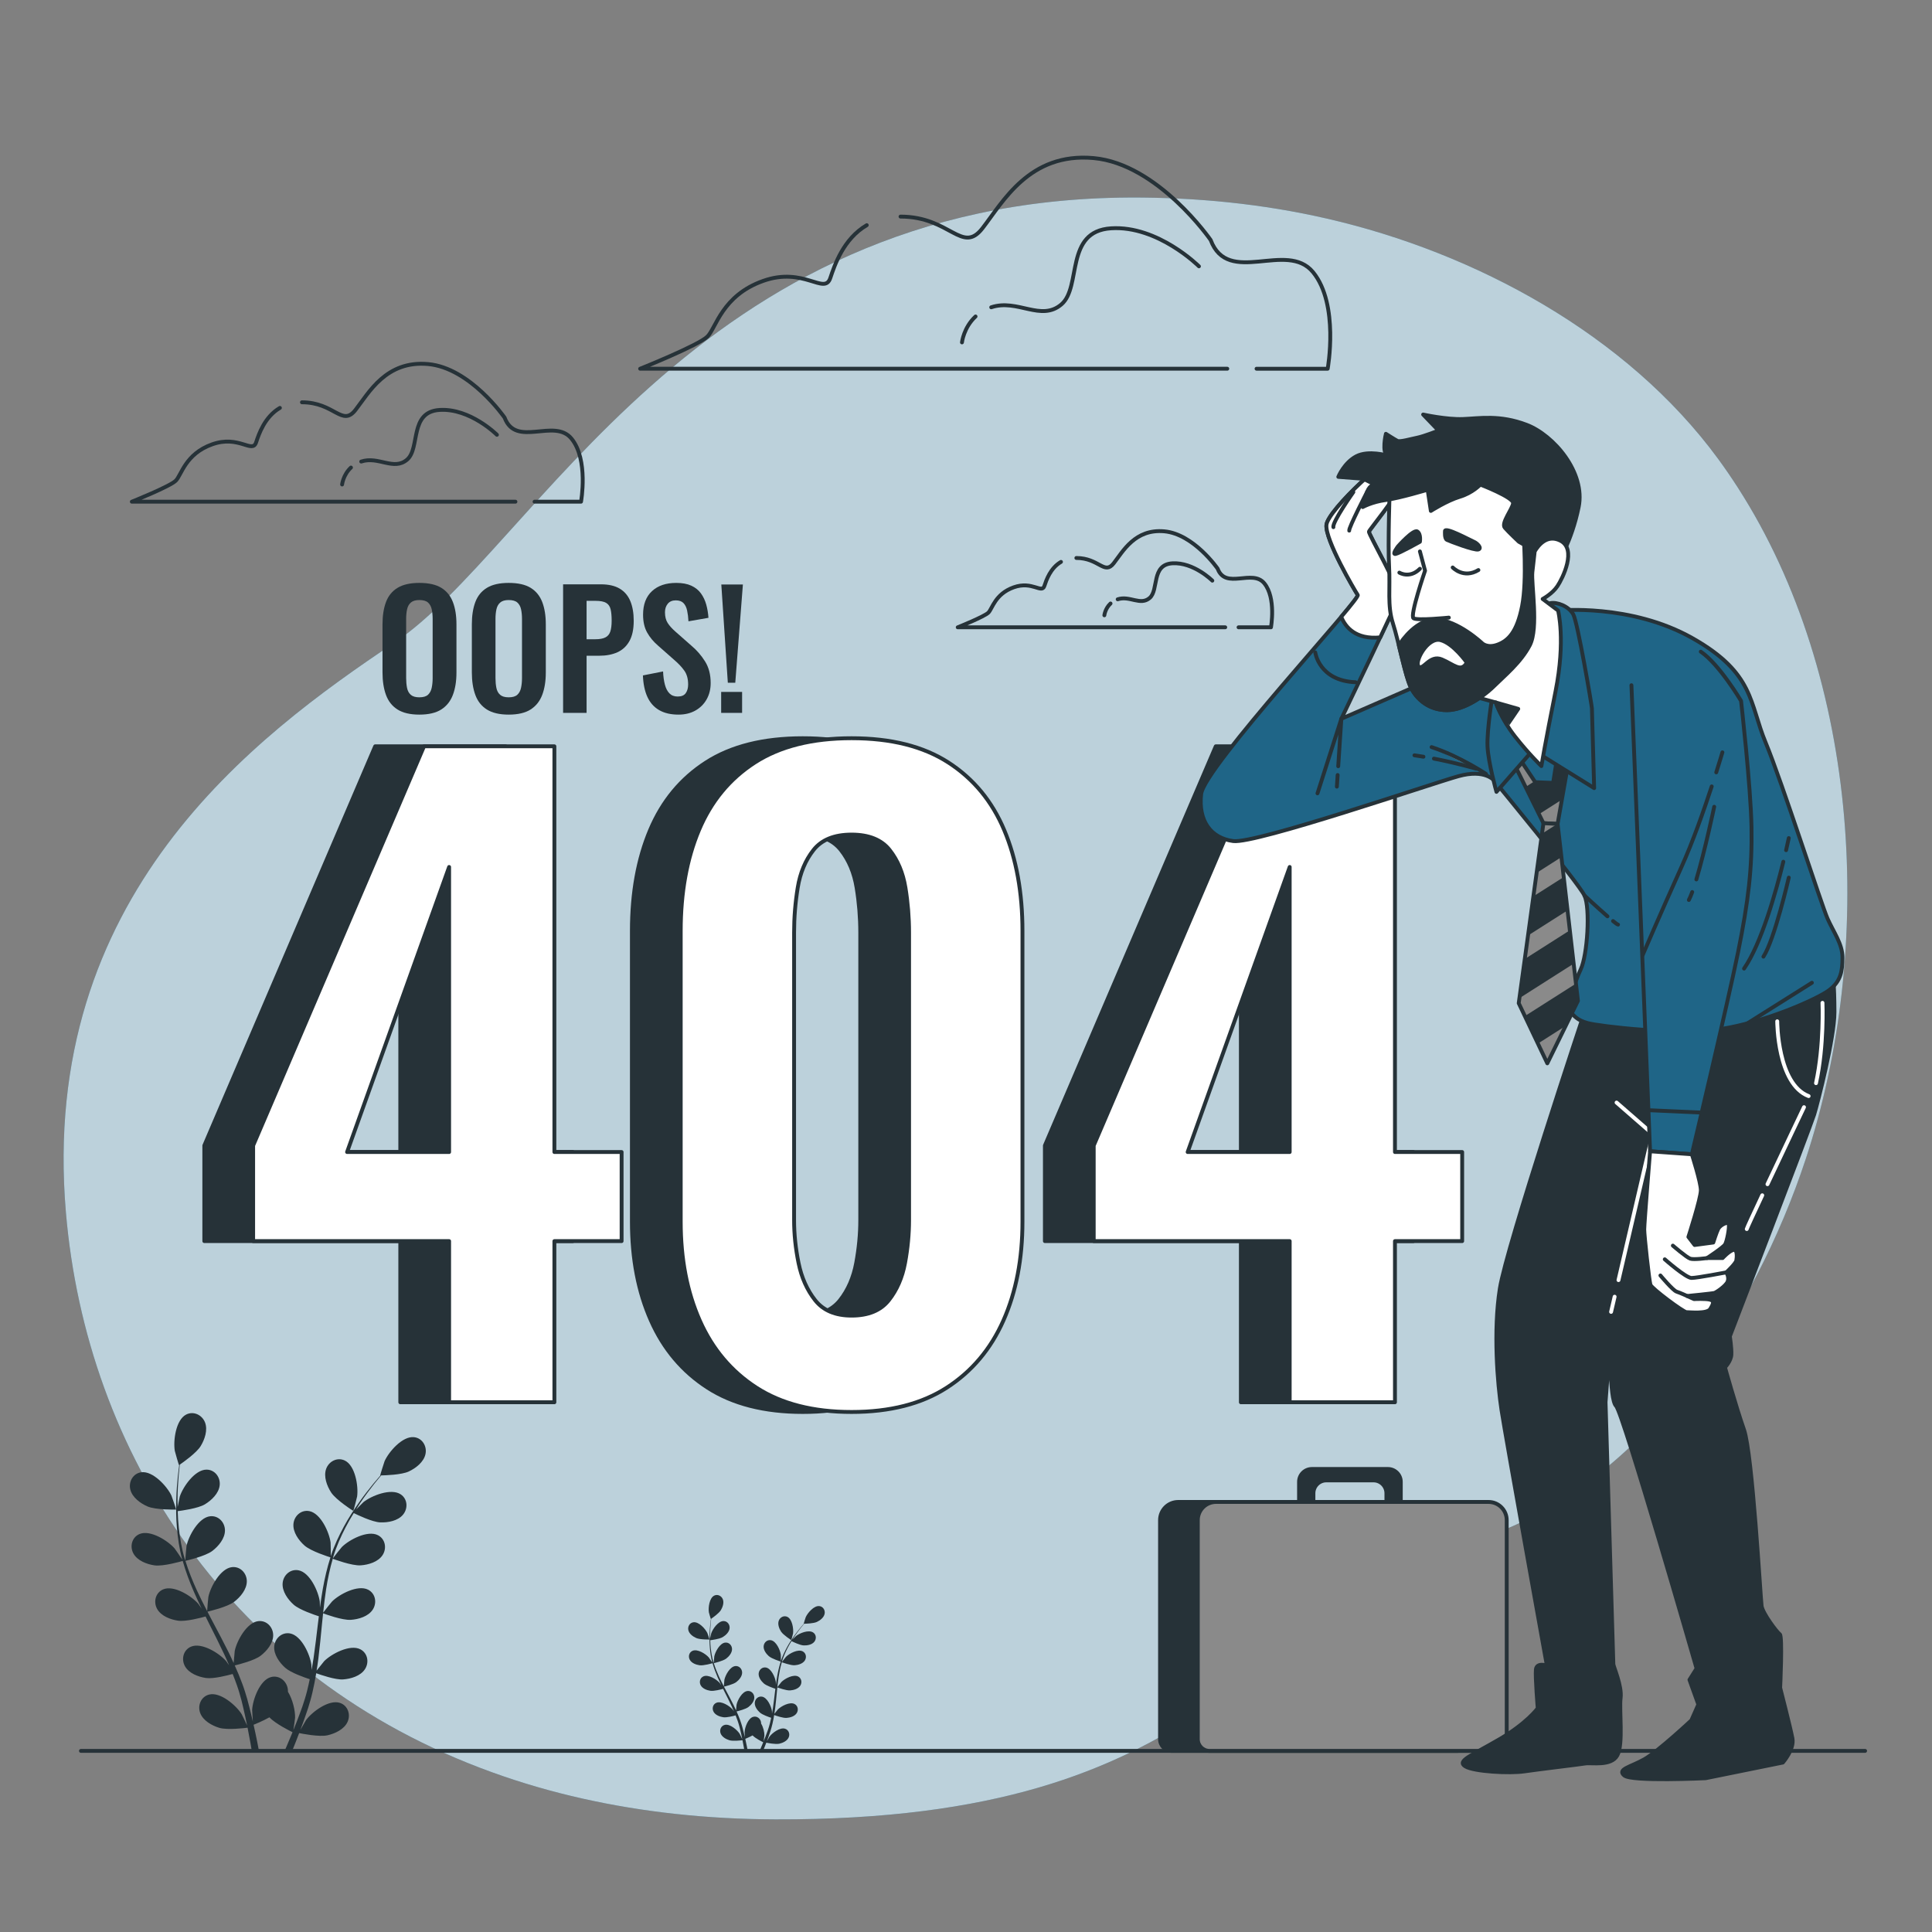 <?xml version="1.0" encoding="utf-8"?>
<!-- Generator: Adobe Illustrator 27.5.0, SVG Export Plug-In . SVG Version: 6.00 Build 0)  -->
<svg version="1.1" xmlns="http://www.w3.org/2000/svg" xmlns:xlink="http://www.w3.org/1999/xlink" x="0px" y="0px"
	 viewBox="0 0 500 500" style="enable-background:new 0 0 500 500;" xml:space="preserve">
<rect x="0" y="0" width="500" height="500" fill="#808080" stroke="none"/>
<g id="Background_Simple">
	<g>
		<path style="fill:#1f6587;" d="M467.327,299.943c-13.177,39.938-41.563,83.708-83.338,97.957
			c-63.12,21.535-68.759,73.303-183.319,72.95c-17.861-0.053-34.441-1.924-49.738-5.341c-8.223-1.836-16.078-4.131-23.552-6.836
			c-67.864-24.48-105.021-82.698-110.323-144.91c-6.987-81.822,48.695-123.102,84.981-147.416
			c36.286-24.313,77.66-114.688,190.282-115.226c17.171-0.075,34.371,1.608,51.124,5.462c38.241,8.78,77.589,29.948,101.225,62.204
			c1.775,2.423,3.474,4.908,5.107,7.443C481.656,175.831,485.295,245.496,467.327,299.943z"/>
		<path style="opacity:0.7;fill:#FFFFFF;" d="M467.327,299.943c-13.177,39.938-41.563,83.708-83.338,97.957
			c-63.12,21.535-68.759,73.303-183.319,72.95c-17.861-0.053-34.441-1.924-49.738-5.341c-8.223-1.836-16.078-4.131-23.552-6.836
			c-67.864-24.48-105.021-82.698-110.323-144.91c-6.987-81.822,48.695-123.102,84.981-147.416
			c36.286-24.313,77.66-114.688,190.282-115.226c17.171-0.075,34.371,1.608,51.124,5.462c38.241,8.78,77.589,29.948,101.225,62.204
			c1.775,2.423,3.474,4.908,5.107,7.443C481.656,175.831,485.295,245.496,467.327,299.943z"/>
	</g>
</g>
<g id="Floor">

		<line style="fill:none;stroke:#263238;stroke-linecap:round;stroke-linejoin:round;stroke-miterlimit:10;" x1="482.688" y1="453.128" x2="20.945" y2="453.128"/>
</g>
<g id="Plants">
	<g>
		<g>
			<path style="fill:#263238;" d="M38.162,389.862c2.154,0.94,7.42,0.822,7.424,0.822c0.055-0.001-1.132-3.448-1.232-3.656
				c-1.155-2.417-4.81-6.409-7.783-6.007c-2.142,0.29-3.333,2.433-2.85,4.45C34.216,387.53,36.329,389.06,38.162,389.862z"/>
			<path style="fill:#263238;" d="M39.98,405.116c2.234,0.326,6.934-1.037,7.307-1.147c0.742,2.631,1.717,5.271,2.851,7.888
				c0.646,1.497,1.344,2.984,2.063,4.467c-0.429-0.628-0.817-1.186-0.879-1.259c-1.754-2.027-6.332-4.911-9.093-3.738
				c-1.99,0.845-2.572,3.227-1.574,5.044c1.02,1.856,3.463,2.774,5.443,3.062c2.01,0.293,6.04-0.789,7.103-1.089
				c0.281,0.566,0.556,1.134,0.84,1.699c1.361,2.71,2.731,5.408,3.993,8.096c0.445,0.947,0.849,1.896,1.257,2.844
				c-0.381-0.558-0.707-1.024-0.764-1.09c-1.753-2.026-6.331-4.911-9.093-3.737c-1.99,0.845-2.573,3.227-1.574,5.044
				c1.021,1.856,3.463,2.774,5.443,3.063c1.918,0.28,5.647-0.685,6.911-1.036c0.388,0.984,0.779,1.968,1.11,2.938
				c0.212,0.668,0.462,1.296,0.636,1.978c0.188,0.672,0.373,1.337,0.557,1.997c0.308,1.282,0.633,2.603,0.901,3.861
				c0.194,0.874,0.362,1.71,0.534,2.552c-0.432-0.948-1.318-2.786-1.41-2.931c-1.425-2.268-5.514-5.813-8.422-5.072
				c-2.095,0.534-3.031,2.8-2.319,4.748c0.727,1.989,3.002,3.267,4.916,3.852c2.107,0.644,6.772,0.056,7.354-0.022
				c0.28,1.394,0.538,2.752,0.762,4.038c0.12,0.68,0.224,1.32,0.33,1.962h1.855c-0.137-0.741-0.28-1.498-0.438-2.289
				c-0.278-1.416-0.603-2.924-0.952-4.47c0.351-0.139,2.34-0.944,4.103-1.929c1.536,1.663,5.471,3.609,5.98,3.857
				c-0.535,1.317-1.069,2.592-1.592,3.788c-0.157,0.362-0.309,0.699-0.463,1.043h1.954c0.049-0.118,0.097-0.23,0.146-0.352
				c0.549-1.335,1.11-2.773,1.672-4.254c0.564,0.118,5.182,1.056,7.334,0.57c1.952-0.441,4.316-1.546,5.19-3.475
				c0.855-1.889,0.09-4.219-1.96-4.907c-2.844-0.956-7.185,2.275-8.776,4.431c-0.094,0.127-0.958,1.621-1.487,2.572
				c0.226-0.606,0.452-1.193,0.678-1.82c0.454-1.237,0.871-2.485,1.324-3.826c0.196-0.655,0.394-1.318,0.594-1.986
				c0.212-0.659,0.353-1.382,0.534-2.078c0.387-1.624,0.7-3.289,0.978-4.972c1.084,0.394,4.955,1.741,6.961,1.6
				c1.996-0.14,4.5-0.873,5.656-2.648c1.132-1.738,0.728-4.157-1.193-5.148c-2.667-1.375-7.448,1.16-9.346,3.05
				c-0.118,0.117-1.329,1.627-1.977,2.469c0.159-1.013,0.323-2.024,0.451-3.055c0.369-2.975,0.65-5.998,0.944-9.012
				c0.089-0.923,0.19-1.842,0.287-2.763c0.384,0.145,4.951,1.845,7.197,1.687c1.996-0.14,4.5-0.873,5.656-2.649
				c1.132-1.737,0.728-4.157-1.193-5.147c-2.667-1.375-7.447,1.16-9.346,3.05c-0.143,0.142-1.881,2.317-2.296,2.891
				c0.214-2.027,0.446-4.045,0.756-6.025c0.423-2.732,0.99-5.39,1.729-7.924c0.179,0.068,4.937,1.863,7.237,1.702
				c1.996-0.14,4.501-0.874,5.656-2.649c1.132-1.738,0.728-4.157-1.193-5.147c-2.667-1.375-7.447,1.16-9.346,3.05
				c-0.149,0.148-2.018,2.489-2.327,2.937c0.045-0.151,0.074-0.311,0.12-0.461c0.824-2.695,1.96-5.203,3.139-7.498
				c0.682-1.335,1.41-2.573,2.144-3.762c0.852,0.425,4.767,2.326,6.853,2.41c2,0.08,4.569-0.374,5.913-2.011
				c1.316-1.603,1.18-4.052-0.62-5.247c-2.5-1.66-7.53,0.335-9.625,2.005c-0.114,0.091-1.17,1.142-1.928,1.919
				c0.339-0.532,0.68-1.086,1.015-1.589c1.255-1.89,2.521-3.544,3.654-4.999c0.651-0.822,1.255-1.553,1.829-2.231
				c1.053-0.018,5.299-0.147,7.155-1.018c1.811-0.851,3.883-2.437,4.321-4.51c0.429-2.029-0.82-4.14-2.969-4.371
				c-2.983-0.322-6.528,3.767-7.618,6.214c-0.094,0.212-1.187,3.689-1.132,3.688c0,0,0.051,0,0.064-0.001
				c-0.565,0.641-1.162,1.335-1.801,2.106c-1.167,1.434-2.473,3.064-3.773,4.934c-1.305,1.866-2.671,3.929-3.913,6.233
				c-1.248,2.307-2.443,4.798-3.342,7.524c-0.01,0.031-0.017,0.064-0.027,0.095c0.016-0.879-0.023-3.338-0.048-3.526
				c-0.345-2.657-2.571-7.589-5.522-8.134c-2.125-0.393-3.926,1.272-4.095,3.34c-0.173,2.111,1.358,4.224,2.85,5.557
				c1.683,1.504,6.355,2.959,6.727,3.074c-0.833,2.603-1.476,5.343-1.974,8.15c-0.286,1.605-0.525,3.231-0.743,4.864
				c-0.011-0.76-0.026-1.44-0.039-1.535c-0.344-2.657-2.571-7.588-5.522-8.134c-2.126-0.393-3.926,1.272-4.095,3.339
				c-0.173,2.111,1.358,4.224,2.85,5.557c1.514,1.353,5.473,2.674,6.524,3.01c-0.077,0.627-0.161,1.253-0.236,1.881
				c-0.36,3.011-0.706,6.017-1.136,8.956c-0.151,1.036-0.338,2.05-0.521,3.065c-0.011-0.675-0.025-1.244-0.036-1.33
				c-0.345-2.658-2.571-7.589-5.521-8.134c-2.126-0.392-3.927,1.272-4.096,3.34c-0.173,2.11,1.358,4.224,2.851,5.557
				c1.445,1.291,5.088,2.544,6.336,2.948c-0.219,1.034-0.436,2.071-0.695,3.063c-0.192,0.673-0.33,1.335-0.56,2.001
				c-0.215,0.663-0.427,1.322-0.637,1.972c-0.451,1.239-0.908,2.52-1.378,3.717c-0.321,0.836-0.642,1.626-0.962,2.422
				c0.162-1.029,0.437-3.05,0.441-3.222c0.041-1.779-0.591-4.673-1.849-6.707c0.008-0.263-0.007-0.525-0.049-0.785
				c-0.329-2.048-2.253-3.569-4.342-3.012c-2.899,0.772-4.738,5.861-4.875,8.537c-0.008,0.158,0.095,1.88,0.178,2.966
				c-0.146-0.631-0.28-1.245-0.439-1.892c-0.304-1.282-0.646-2.553-1.007-3.922c-0.198-0.655-0.398-1.316-0.6-1.984
				c-0.186-0.666-0.468-1.347-0.701-2.028c-0.574-1.568-1.231-3.129-1.928-4.687c1.123-0.269,5.094-1.281,6.689-2.505
				c1.588-1.218,3.271-3.212,3.256-5.329c-0.015-2.074-1.685-3.869-3.835-3.636c-2.983,0.324-5.572,5.076-6.113,7.7
				c-0.034,0.164-0.21,2.09-0.287,3.15c-0.426-0.933-0.847-1.867-1.309-2.797c-1.333-2.685-2.765-5.361-4.184-8.037
				c-0.435-0.82-0.858-1.641-1.285-2.462c0.401-0.092,5.147-1.193,6.934-2.564c1.587-1.218,3.271-3.211,3.256-5.329
				c-0.015-2.074-1.686-3.869-3.835-3.635c-2.983,0.324-5.572,5.076-6.113,7.7c-0.041,0.198-0.291,2.97-0.32,3.678
				c-0.939-1.808-1.859-3.619-2.693-5.442c-1.154-2.513-2.147-5.041-2.929-7.563c0.187-0.042,5.146-1.17,6.976-2.573
				c1.588-1.218,3.272-3.211,3.256-5.329c-0.015-2.074-1.686-3.869-3.835-3.635c-2.983,0.324-5.571,5.076-6.113,7.7
				c-0.043,0.206-0.31,3.189-0.32,3.733c-0.046-0.15-0.111-0.3-0.155-0.45c-0.799-2.703-1.235-5.421-1.518-7.986
				c-0.168-1.49-0.244-2.923-0.287-4.32c0.945-0.116,5.259-0.69,7.045-1.771c1.712-1.037,3.605-2.833,3.822-4.939
				c0.213-2.063-1.251-4.031-3.412-4.035c-3.001-0.006-6.095,4.433-6.922,6.982c-0.045,0.139-0.346,1.598-0.55,2.664
				c-0.01-0.631-0.032-1.281-0.029-1.885c0.004-2.269,0.147-4.347,0.29-6.185c0.089-1.045,0.191-1.988,0.295-2.87
				c0.868-0.597,4.338-3.047,5.405-4.798c1.042-1.709,1.894-4.174,1.116-6.144c-0.762-1.929-2.968-3.001-4.887-2.009
				c-2.666,1.378-3.367,6.744-2.926,9.386c0.039,0.228,1.045,3.731,1.091,3.701c0,0,0.042-0.029,0.052-0.036
				c-0.118,0.846-0.233,1.755-0.34,2.75c-0.183,1.839-0.372,3.919-0.425,6.197c-0.059,2.276-0.06,4.751,0.175,7.357
				c0.232,2.612,0.609,5.349,1.363,8.119c0.008,0.031,0.022,0.063,0.03,0.094c-0.472-0.742-1.861-2.771-1.986-2.915
				c-1.753-2.026-6.331-4.911-9.093-3.738c-1.989,0.845-2.573,3.227-1.573,5.045C35.558,403.91,38,404.827,39.98,405.116z"/>
			<path style="fill:#263238;" d="M91.432,391.02c0.047,0.029,0.958-3.5,0.99-3.729c0.369-2.654-0.477-7.999-3.178-9.304
				c-1.946-0.94-4.122,0.191-4.831,2.14c-0.724,1.99,0.194,4.432,1.282,6.112C86.97,388.211,91.428,391.017,91.432,391.02z"/>
		</g>
	</g>
	<g>
		<g>
			<path style="fill:#263238;" d="M180.195,423.924c0.994,0.434,3.425,0.379,3.427,0.379c0.025-0.001-0.523-1.591-0.569-1.688
				c-0.533-1.116-2.22-2.958-3.593-2.773c-0.989,0.134-1.538,1.123-1.315,2.054C178.373,422.848,179.348,423.555,180.195,423.924z"
				/>
			<path style="fill:#263238;" d="M181.034,430.966c1.031,0.15,3.201-0.479,3.373-0.53c0.343,1.214,0.793,2.433,1.316,3.641
				c0.298,0.691,0.62,1.378,0.952,2.062c-0.198-0.29-0.377-0.548-0.406-0.581c-0.809-0.935-2.923-2.267-4.197-1.725
				c-0.919,0.39-1.187,1.489-0.726,2.328c0.471,0.857,1.599,1.28,2.512,1.414c0.927,0.135,2.788-0.364,3.279-0.503
				c0.13,0.261,0.257,0.524,0.388,0.784c0.628,1.251,1.26,2.496,1.843,3.737c0.206,0.437,0.392,0.875,0.58,1.313
				c-0.176-0.257-0.327-0.473-0.353-0.503c-0.809-0.935-2.922-2.267-4.197-1.725c-0.919,0.39-1.188,1.489-0.726,2.328
				c0.471,0.857,1.598,1.281,2.512,1.414c0.885,0.129,2.606-0.316,3.19-0.478c0.179,0.454,0.359,0.908,0.512,1.356
				c0.098,0.308,0.213,0.598,0.294,0.913c0.087,0.31,0.172,0.617,0.257,0.922c0.142,0.591,0.292,1.201,0.416,1.782
				c0.089,0.403,0.167,0.789,0.246,1.178c-0.2-0.438-0.608-1.286-0.651-1.353c-0.658-1.047-2.545-2.683-3.887-2.341
				c-0.967,0.247-1.399,1.293-1.07,2.192c0.336,0.918,1.386,1.508,2.269,1.778c0.973,0.297,3.126,0.026,3.395-0.01
				c0.129,0.643,0.248,1.27,0.352,1.864c0.055,0.314,0.103,0.609,0.152,0.906h0.856c-0.063-0.342-0.129-0.691-0.202-1.057
				c-0.128-0.654-0.279-1.35-0.44-2.063c0.162-0.064,1.08-0.436,1.894-0.891c0.709,0.768,2.525,1.666,2.76,1.78
				c-0.247,0.608-0.493,1.197-0.735,1.749c-0.073,0.167-0.143,0.323-0.214,0.482h0.902c0.023-0.054,0.045-0.106,0.068-0.162
				c0.254-0.616,0.512-1.28,0.772-1.964c0.26,0.055,2.392,0.487,3.385,0.263c0.901-0.204,1.992-0.714,2.396-1.604
				c0.395-0.872,0.041-1.947-0.905-2.265c-1.313-0.441-3.317,1.05-4.051,2.045c-0.043,0.059-0.442,0.748-0.686,1.187
				c0.104-0.28,0.209-0.551,0.313-0.84c0.21-0.571,0.402-1.147,0.611-1.766c0.09-0.303,0.182-0.608,0.274-0.917
				c0.098-0.304,0.163-0.638,0.247-0.959c0.179-0.75,0.323-1.518,0.451-2.295c0.5,0.182,2.287,0.804,3.213,0.738
				c0.921-0.065,2.077-0.403,2.611-1.223c0.523-0.802,0.336-1.919-0.551-2.376c-1.231-0.635-3.438,0.536-4.314,1.408
				c-0.055,0.054-0.613,0.751-0.913,1.14c0.074-0.468,0.149-0.934,0.208-1.41c0.17-1.373,0.3-2.768,0.436-4.16
				c0.041-0.426,0.088-0.85,0.132-1.275c0.177,0.067,2.285,0.852,3.322,0.779c0.921-0.065,2.077-0.403,2.611-1.223
				c0.523-0.802,0.336-1.919-0.551-2.376c-1.231-0.635-3.437,0.535-4.314,1.408c-0.066,0.066-0.868,1.069-1.06,1.335
				c0.099-0.936,0.206-1.867,0.349-2.781c0.195-1.261,0.457-2.488,0.798-3.658c0.082,0.031,2.279,0.86,3.341,0.786
				c0.921-0.065,2.077-0.403,2.611-1.223c0.522-0.802,0.336-1.919-0.551-2.376c-1.231-0.635-3.437,0.536-4.314,1.408
				c-0.069,0.069-0.931,1.149-1.074,1.356c0.021-0.069,0.034-0.144,0.055-0.213c0.38-1.244,0.905-2.401,1.449-3.461
				c0.315-0.616,0.651-1.188,0.99-1.737c0.393,0.196,2.2,1.074,3.163,1.112c0.923,0.037,2.109-0.173,2.729-0.928
				c0.607-0.74,0.545-1.87-0.286-2.422c-1.154-0.766-3.476,0.155-4.443,0.925c-0.053,0.042-0.54,0.527-0.89,0.886
				c0.157-0.245,0.314-0.501,0.469-0.733c0.579-0.872,1.164-1.636,1.687-2.308c0.3-0.38,0.579-0.717,0.844-1.03
				c0.486-0.008,2.446-0.068,3.303-0.47c0.836-0.393,1.792-1.125,1.994-2.082c0.198-0.937-0.378-1.911-1.37-2.018
				c-1.377-0.148-3.013,1.739-3.516,2.868c-0.043,0.098-0.548,1.703-0.522,1.703c0,0,0.024,0,0.029,0
				c-0.261,0.296-0.537,0.616-0.831,0.972c-0.539,0.662-1.141,1.414-1.742,2.277c-0.602,0.861-1.233,1.814-1.806,2.877
				c-0.576,1.065-1.128,2.215-1.543,3.473c-0.005,0.014-0.008,0.03-0.013,0.044c0.007-0.406-0.011-1.541-0.022-1.628
				c-0.159-1.226-1.187-3.503-2.549-3.755c-0.981-0.181-1.812,0.587-1.89,1.542c-0.08,0.975,0.627,1.95,1.316,2.565
				c0.777,0.694,2.934,1.366,3.105,1.419c-0.385,1.202-0.681,2.466-0.911,3.762c-0.132,0.741-0.242,1.491-0.343,2.245
				c-0.005-0.351-0.012-0.665-0.018-0.709c-0.159-1.227-1.187-3.503-2.549-3.755c-0.981-0.182-1.812,0.587-1.89,1.541
				c-0.08,0.974,0.627,1.95,1.315,2.565c0.699,0.624,2.526,1.234,3.012,1.389c-0.036,0.289-0.074,0.578-0.109,0.868
				c-0.166,1.39-0.326,2.777-0.524,4.134c-0.07,0.478-0.156,0.946-0.24,1.415c-0.005-0.311-0.012-0.574-0.017-0.614
				c-0.159-1.227-1.187-3.503-2.549-3.755c-0.981-0.181-1.813,0.587-1.891,1.542c-0.08,0.974,0.627,1.95,1.316,2.565
				c0.667,0.596,2.348,1.174,2.925,1.361c-0.101,0.478-0.201,0.956-0.321,1.414c-0.089,0.311-0.152,0.616-0.259,0.924
				c-0.099,0.306-0.197,0.61-0.294,0.91c-0.208,0.572-0.419,1.163-0.636,1.716c-0.148,0.386-0.296,0.75-0.444,1.118
				c0.075-0.475,0.202-1.408,0.204-1.487c0.019-0.821-0.273-2.157-0.854-3.096c0.004-0.121-0.003-0.242-0.023-0.362
				c-0.152-0.945-1.04-1.647-2.004-1.39c-1.338,0.356-2.187,2.706-2.25,3.94c-0.004,0.073,0.044,0.868,0.082,1.369
				c-0.068-0.291-0.129-0.575-0.202-0.873c-0.14-0.592-0.298-1.178-0.465-1.81c-0.091-0.302-0.184-0.607-0.277-0.916
				c-0.086-0.307-0.216-0.622-0.323-0.936c-0.265-0.724-0.568-1.444-0.89-2.163c0.518-0.124,2.351-0.591,3.087-1.156
				c0.733-0.562,1.51-1.482,1.503-2.46c-0.007-0.958-0.778-1.786-1.77-1.678c-1.377,0.15-2.572,2.343-2.822,3.554
				c-0.015,0.076-0.097,0.965-0.133,1.454c-0.197-0.431-0.391-0.862-0.604-1.291c-0.615-1.24-1.277-2.475-1.931-3.71
				c-0.201-0.378-0.396-0.757-0.593-1.136c0.185-0.042,2.376-0.551,3.201-1.183c0.733-0.562,1.51-1.482,1.503-2.46
				c-0.007-0.957-0.778-1.786-1.77-1.678c-1.377,0.149-2.572,2.343-2.822,3.554c-0.019,0.091-0.134,1.371-0.148,1.698
				c-0.434-0.835-0.858-1.671-1.243-2.512c-0.533-1.16-0.991-2.327-1.352-3.491c0.086-0.02,2.375-0.54,3.22-1.188
				c0.733-0.562,1.51-1.482,1.503-2.46c-0.007-0.957-0.778-1.786-1.77-1.678c-1.377,0.15-2.572,2.343-2.822,3.554
				c-0.02,0.095-0.143,1.472-0.148,1.723c-0.021-0.069-0.051-0.138-0.072-0.208c-0.369-1.248-0.57-2.502-0.701-3.686
				c-0.077-0.688-0.113-1.349-0.133-1.994c0.436-0.053,2.428-0.318,3.252-0.818c0.79-0.478,1.664-1.307,1.764-2.28
				c0.098-0.952-0.577-1.861-1.575-1.862c-1.385-0.003-2.814,2.046-3.195,3.223c-0.021,0.064-0.16,0.738-0.254,1.23
				c-0.005-0.291-0.015-0.591-0.013-0.87c0.002-1.047,0.068-2.006,0.134-2.855c0.041-0.483,0.088-0.918,0.136-1.325
				c0.401-0.276,2.002-1.406,2.495-2.214c0.481-0.789,0.874-1.927,0.515-2.836c-0.352-0.891-1.37-1.385-2.256-0.927
				c-1.23,0.636-1.554,3.113-1.351,4.333c0.018,0.105,0.482,1.722,0.504,1.708c0,0,0.02-0.013,0.024-0.017
				c-0.054,0.39-0.108,0.81-0.157,1.269c-0.084,0.849-0.172,1.809-0.196,2.861c-0.027,1.051-0.028,2.193,0.081,3.396
				c0.107,1.206,0.281,2.469,0.629,3.747c0.004,0.014,0.01,0.029,0.014,0.043c-0.218-0.342-0.859-1.279-0.917-1.345
				c-0.809-0.935-2.922-2.267-4.197-1.725c-0.918,0.39-1.188,1.49-0.726,2.329C178.993,430.409,180.12,430.833,181.034,430.966z"/>
			<path style="fill:#263238;" d="M204.784,424.459c0.021,0.013,0.442-1.616,0.457-1.721c0.17-1.225-0.22-3.692-1.467-4.294
				c-0.898-0.434-1.903,0.088-2.23,0.988c-0.334,0.919,0.089,2.046,0.592,2.821C202.724,423.163,204.782,424.458,204.784,424.459z"
				/>
		</g>
	</g>
</g>
<g id="Clouds">
	<g>
		<path style="fill:none;stroke:#263238;stroke-linecap:round;stroke-linejoin:round;stroke-miterlimit:10;" d="M224.317,58.275
			c-6.054,3.539-8.338,10.393-9.434,13.679c-1.514,4.543-6.815-3.029-17.415,0.757c-10.6,3.786-12.115,12.115-14.386,14.386
			s-17.415,8.329-17.415,8.329h151.954"/>
		<path style="fill:none;stroke:#263238;stroke-linecap:round;stroke-linejoin:round;stroke-miterlimit:10;" d="M325.193,95.427
			h18.41c0,0,3.029-16.658-3.786-24.987c-6.815-8.329-21.958,3.786-26.501-8.329c0,0-13.629-19.686-30.287-21.201
			c-16.658-1.514-23.472,11.358-28.773,18.172c-5.3,6.815-8.329-3.029-21.201-3.029"/>
		<path style="fill:none;stroke:#263238;stroke-linecap:round;stroke-linejoin:round;stroke-miterlimit:10;" d="M252.47,81.904
			c-3.088,2.875-3.514,6.708-3.514,6.708"/>
		<path style="fill:none;stroke:#263238;stroke-linecap:round;stroke-linejoin:round;stroke-miterlimit:10;" d="M310.287,68.926
			c0,0-10.6-10.6-22.715-9.843C275.457,59.84,280,74.226,274.7,78.769s-11.357-1.514-18.172,0.757"/>
	</g>
	<g>
		<path style="fill:none;stroke:#263238;stroke-linecap:round;stroke-linejoin:round;stroke-miterlimit:10;" d="M72.437,105.565
			c-3.955,2.312-5.447,6.79-6.163,8.937c-0.989,2.968-4.452-1.979-11.378,0.495c-6.926,2.473-7.915,7.915-9.399,9.399
			c-1.484,1.484-11.378,5.442-11.378,5.442h99.276"/>
		<path style="fill:none;stroke:#263238;stroke-linecap:round;stroke-linejoin:round;stroke-miterlimit:10;" d="M138.342,129.837
			h12.028c0,0,1.979-10.883-2.473-16.325s-14.346,2.473-17.314-5.441c0,0-8.904-12.862-19.787-13.851
			c-10.883-0.989-15.335,7.42-18.798,11.872c-3.463,4.452-5.441-1.979-13.851-1.979"/>
		<path style="fill:none;stroke:#263238;stroke-linecap:round;stroke-linejoin:round;stroke-miterlimit:10;" d="M90.83,121.003
			c-2.017,1.878-2.296,4.383-2.296,4.383"/>
		<path style="fill:none;stroke:#263238;stroke-linecap:round;stroke-linejoin:round;stroke-miterlimit:10;" d="M128.604,112.524
			c0,0-6.926-6.926-14.84-6.431c-7.915,0.495-4.947,9.894-8.41,12.862c-3.463,2.968-7.42-0.989-11.872,0.495"/>
	</g>
	<g>
		<path style="fill:none;stroke:#263238;stroke-linecap:round;stroke-linejoin:round;stroke-miterlimit:10;" d="M274.58,145.419
			c-2.758,1.612-3.799,4.735-4.298,6.232c-0.69,2.07-3.105-1.38-7.934,0.345c-4.829,1.725-5.519,5.519-6.554,6.554
			c-1.035,1.035-7.934,3.795-7.934,3.795h69.23"/>
		<path style="fill:none;stroke:#263238;stroke-linecap:round;stroke-linejoin:round;stroke-miterlimit:10;" d="M320.538,162.345
			h8.387c0,0,1.38-7.589-1.725-11.384s-10.004,1.725-12.074-3.795c0,0-6.209-8.969-13.798-9.659s-10.694,5.174-13.109,8.279
			c-2.415,3.105-3.795-1.38-9.659-1.38"/>
		<path style="fill:none;stroke:#263238;stroke-linecap:round;stroke-linejoin:round;stroke-miterlimit:10;" d="M287.406,156.184
			c-1.407,1.31-1.601,3.056-1.601,3.056"/>
		<path style="fill:none;stroke:#263238;stroke-linecap:round;stroke-linejoin:round;stroke-miterlimit:10;" d="M313.747,150.271
			c0,0-4.829-4.829-10.349-4.485c-5.52,0.345-3.45,6.899-5.864,8.969c-2.415,2.07-5.174-0.69-8.279,0.345"/>
	</g>
</g>
<g id="Text_1_">
	<g>
		<path style="fill:#263238;stroke:#263238;stroke-linecap:round;stroke-linejoin:round;stroke-miterlimit:10;" d="M103.594,362.904
			v-41.706H52.876v-24.73l44.221-103.322h33.742v104.999h17.395v23.053h-17.395v41.706H103.594z M77.187,298.145h26.407v-73.771
			L77.187,298.145z"/>
		<path style="fill:#263238;stroke:#263238;stroke-linecap:round;stroke-linejoin:round;stroke-miterlimit:10;" d="M207.753,365.419
			c-9.922,0-18.128-2.096-24.625-6.287c-6.497-4.192-11.389-9.988-14.67-17.395c-3.285-7.404-4.925-15.928-4.925-25.568V240.93
			c0-9.919,1.572-18.617,4.715-26.092c3.144-7.473,7.964-13.308,14.461-17.5c6.497-4.192,14.844-6.287,25.044-6.287
			c10.197,0,18.548,2.095,25.044,6.287c6.497,4.192,11.318,10.027,14.461,17.5c3.144,7.475,4.716,16.173,4.716,26.092v75.238
			c0,9.64-1.644,18.165-4.925,25.568c-3.285,7.408-8.173,13.203-14.671,17.395C225.882,363.323,217.673,365.419,207.753,365.419z
			 M207.753,340.48c4.329,0,7.545-1.327,9.641-3.982c2.095-2.653,3.49-5.869,4.191-9.641c0.698-3.772,1.048-7.473,1.048-11.108
			v-74.4c0-3.91-0.314-7.787-0.943-11.631c-0.629-3.841-1.991-7.09-4.087-9.746c-2.096-2.652-5.38-3.982-9.85-3.982
			c-4.473,0-7.754,1.33-9.85,3.982c-2.095,2.656-3.458,5.905-4.087,9.746c-0.629,3.844-0.943,7.721-0.943,11.631v74.4
			c0,3.635,0.383,7.336,1.153,11.108c0.767,3.772,2.201,6.988,4.296,9.641C200.418,339.152,203.562,340.48,207.753,340.48z"/>
		<path style="fill:#263238;stroke:#263238;stroke-linecap:round;stroke-linejoin:round;stroke-miterlimit:10;" d="M321.135,362.904
			v-41.706h-50.718v-24.73l44.221-103.322h33.741v104.999h17.395v23.053h-17.395v41.706H321.135z M294.727,298.145h26.408v-73.771
			L294.727,298.145z"/>
	</g>
	<g>
		<path style="fill:#FFFFFF;stroke:#263238;stroke-linecap:round;stroke-linejoin:round;stroke-miterlimit:10;" d="M116.231,362.904
			v-41.706H65.513v-24.73l44.221-103.322h33.742v104.999h17.395v23.053h-17.395v41.706H116.231z M89.824,298.145h26.407v-73.771
			L89.824,298.145z"/>
		<path style="fill:#FFFFFF;stroke:#263238;stroke-linecap:round;stroke-linejoin:round;stroke-miterlimit:10;" d="M220.39,365.419
			c-9.922,0-18.128-2.096-24.625-6.287c-6.497-4.192-11.389-9.988-14.67-17.395c-3.285-7.404-4.925-15.928-4.925-25.568V240.93
			c0-9.919,1.572-18.617,4.716-26.092c3.144-7.473,7.964-13.308,14.461-17.5c6.497-4.192,14.844-6.287,25.044-6.287
			c10.198,0,18.548,2.095,25.045,6.287c6.497,4.192,11.318,10.027,14.461,17.5c3.144,7.475,4.716,16.173,4.716,26.092v75.238
			c0,9.64-1.644,18.165-4.925,25.568c-3.284,7.408-8.173,13.203-14.671,17.395C238.519,363.323,230.309,365.419,220.39,365.419z
			 M220.39,340.48c4.329,0,7.545-1.327,9.641-3.982c2.096-2.653,3.49-5.869,4.191-9.641c0.698-3.772,1.048-7.473,1.048-11.108v-74.4
			c0-3.91-0.314-7.787-0.943-11.631c-0.629-3.841-1.991-7.09-4.087-9.746c-2.096-2.652-5.38-3.982-9.85-3.982
			c-4.473,0-7.754,1.33-9.85,3.982c-2.096,2.656-3.458,5.905-4.087,9.746c-0.629,3.844-0.943,7.721-0.943,11.631v74.4
			c0,3.635,0.383,7.336,1.153,11.108c0.766,3.772,2.201,6.988,4.296,9.641C213.055,339.152,216.199,340.48,220.39,340.48z"/>
		<path style="fill:#FFFFFF;stroke:#263238;stroke-linecap:round;stroke-linejoin:round;stroke-miterlimit:10;" d="M333.771,362.904
			v-41.706h-50.718v-24.73l44.221-103.322h33.741v104.999h17.395v23.053h-17.395v41.706H333.771z M307.363,298.145h26.408v-73.771
			L307.363,298.145z"/>
	</g>
	<g>
		<path style="fill:#263238;" d="M108.52,184.942c-2.355,0-4.23-0.438-5.627-1.314c-1.396-0.876-2.396-2.136-2.998-3.778
			c-0.602-1.643-0.903-3.587-0.903-5.832v-12.444c0-2.245,0.301-4.169,0.903-5.77c0.602-1.602,1.602-2.827,2.998-3.676
			c1.397-0.848,3.271-1.273,5.627-1.273c2.409,0,4.305,0.425,5.688,1.273c1.382,0.849,2.382,2.074,2.998,3.676
			c0.616,1.602,0.924,3.526,0.924,5.77v12.486c0,2.218-0.308,4.142-0.924,5.77c-0.616,1.63-1.616,2.889-2.998,3.779
			C112.825,184.497,110.929,184.942,108.52,184.942z M108.52,180.465c1.013,0,1.759-0.219,2.239-0.657
			c0.479-0.438,0.801-1.04,0.965-1.807c0.164-0.766,0.246-1.602,0.246-2.505v-15.32c0-0.93-0.082-1.766-0.246-2.505
			c-0.164-0.739-0.486-1.32-0.965-1.745c-0.479-0.424-1.226-0.637-2.239-0.637c-0.959,0-1.684,0.212-2.177,0.637
			c-0.493,0.425-0.821,1.006-0.986,1.745s-0.246,1.575-0.246,2.505v15.32c0,0.904,0.075,1.739,0.226,2.505
			c0.15,0.767,0.472,1.369,0.965,1.807C106.795,180.246,107.534,180.465,108.52,180.465z"/>
		<path style="fill:#263238;" d="M131.642,184.942c-2.355,0-4.23-0.438-5.627-1.314c-1.396-0.876-2.396-2.136-2.998-3.778
			c-0.602-1.643-0.903-3.587-0.903-5.832v-12.444c0-2.245,0.301-4.169,0.903-5.77c0.602-1.602,1.602-2.827,2.998-3.676
			c1.396-0.848,3.271-1.273,5.627-1.273c2.409,0,4.305,0.425,5.689,1.273c1.382,0.849,2.382,2.074,2.998,3.676
			c0.616,1.602,0.924,3.526,0.924,5.77v12.486c0,2.218-0.308,4.142-0.924,5.77c-0.616,1.63-1.616,2.889-2.998,3.779
			C135.947,184.497,134.051,184.942,131.642,184.942z M131.642,180.465c1.013,0,1.759-0.219,2.239-0.657
			c0.479-0.438,0.801-1.04,0.965-1.807c0.164-0.766,0.246-1.602,0.246-2.505v-15.32c0-0.93-0.082-1.766-0.246-2.505
			c-0.164-0.739-0.486-1.32-0.965-1.745c-0.48-0.424-1.226-0.637-2.239-0.637c-0.959,0-1.684,0.212-2.177,0.637
			c-0.493,0.425-0.821,1.006-0.986,1.745c-0.164,0.739-0.247,1.575-0.247,2.505v15.32c0,0.904,0.075,1.739,0.226,2.505
			c0.15,0.767,0.472,1.369,0.965,1.807C129.917,180.246,130.656,180.465,131.642,180.465z"/>
		<path style="fill:#263238;" d="M145.729,184.49v-33.267h9.775c1.999,0,3.621,0.37,4.867,1.109
			c1.246,0.739,2.163,1.814,2.752,3.224c0.589,1.411,0.883,3.115,0.883,5.113c0,2.163-0.37,3.909-1.109,5.236
			c-0.739,1.329-1.773,2.293-3.101,2.895c-1.328,0.603-2.895,0.904-4.702,0.904h-3.286v14.785H145.729z M151.807,165.434h2.3
			c1.095,0,1.951-0.157,2.567-0.472c0.616-0.314,1.04-0.821,1.273-1.52c0.232-0.698,0.349-1.636,0.349-2.813
			c0-1.204-0.089-2.183-0.267-2.936c-0.178-0.753-0.561-1.307-1.15-1.663c-0.589-0.356-1.513-0.534-2.772-0.534h-2.3V165.434z"/>
		<path style="fill:#263238;" d="M175.587,184.942c-1.999,0-3.67-0.39-5.011-1.171c-1.342-0.78-2.355-1.923-3.039-3.429
			c-0.685-1.506-1.068-3.354-1.15-5.544l5.216-1.027c0.055,1.287,0.212,2.423,0.472,3.409c0.26,0.986,0.657,1.746,1.191,2.279
			c0.534,0.534,1.238,0.801,2.115,0.801c0.986,0,1.684-0.294,2.095-0.883c0.411-0.589,0.616-1.335,0.616-2.238
			c0-1.451-0.328-2.642-0.986-3.573c-0.657-0.931-1.533-1.862-2.628-2.793l-4.189-3.696c-1.178-1.012-2.115-2.142-2.814-3.388
			c-0.698-1.246-1.047-2.786-1.047-4.62c0-2.629,0.766-4.654,2.3-6.078c1.533-1.423,3.628-2.136,6.284-2.136
			c1.561,0,2.861,0.24,3.902,0.719c1.04,0.48,1.869,1.144,2.485,1.992c0.616,0.849,1.074,1.814,1.376,2.895
			c0.301,1.082,0.493,2.225,0.575,3.429l-5.175,0.904c-0.055-1.04-0.171-1.971-0.349-2.793c-0.178-0.822-0.493-1.464-0.945-1.931
			c-0.452-0.465-1.116-0.698-1.992-0.698c-0.903,0-1.595,0.295-2.074,0.883c-0.479,0.589-0.719,1.322-0.719,2.197
			c0,1.123,0.232,2.047,0.698,2.772c0.465,0.726,1.136,1.472,2.012,2.239l4.148,3.655c1.369,1.15,2.54,2.499,3.512,4.046
			c0.972,1.547,1.458,3.416,1.458,5.606c0,1.588-0.349,2.998-1.047,4.23c-0.698,1.232-1.67,2.197-2.916,2.896
			C178.715,184.593,177.257,184.942,175.587,184.942z"/>
		<path style="fill:#263238;" d="M186.635,184.49v-5.421h5.421v5.421H186.635z M188.36,176.687l-1.684-25.423h5.585l-1.971,25.423
			H188.36z"/>
	</g>
</g>
<g id="Suitcase">
	<g>
		<path style="fill:#263238;stroke:#263238;stroke-linecap:round;stroke-linejoin:round;stroke-miterlimit:10;" d="M336.19,383.5
			v7.15h3.725v-4.194c0-1.839,1.491-3.33,3.33-3.33h12.224c1.839,0,3.33,1.491,3.33,3.33v4.194h3.725v-7.15
			c0-1.839-1.491-3.33-3.33-3.33H339.52C337.681,380.17,336.19,381.661,336.19,383.5z"/>
		<path style="fill:#263238;stroke:#263238;stroke-linecap:round;stroke-linejoin:round;stroke-miterlimit:10;" d="M375.457,388.702
			h-70.539c-2.597,0-4.702,2.105-4.702,4.702V450.1c0,1.672,1.355,3.027,3.027,3.027h73.89c1.672,0,3.027-1.355,3.027-3.027v-56.696
			C380.159,390.808,378.054,388.702,375.457,388.702z"/>
		<path style="fill:#8A8A8A;stroke:#263238;stroke-linecap:round;stroke-linejoin:round;stroke-miterlimit:10;" d="M385.233,388.702
			h-70.539c-2.597,0-4.702,2.105-4.702,4.702V450.1c0,1.672,1.355,3.027,3.027,3.027h73.89c1.672,0,3.027-1.355,3.027-3.027v-56.696
			C389.935,390.808,387.83,388.702,385.233,388.702z"/>
	</g>
</g>
<g id="Character">
	<g>
		<g>
			<path style="fill:#263238;stroke:#263238;stroke-linecap:round;stroke-linejoin:round;stroke-miterlimit:10;" d="M410.001,262.16
				c0,0-20.105,60.397-21.843,71.33c-1.737,10.933-0.62,24.508,0.425,31.376c1.045,6.867,11.75,66.18,11.75,66.18
				s-2.65-0.894-2.844,1.023c-0.194,1.917,0.474,10.028,0.474,10.028s-2.777,3.89-10.088,8.124
				c-7.311,4.235-10.866,5.513-8.683,6.896c2.184,1.383,11.518,1.881,15.329,1.314c3.811-0.567,14.062-1.764,15.728-2.042
				c1.667-0.278,6.712,0.799,8.317-2.107c1.605-2.906,0.443-11.723,0.848-14.84c0.405-3.117-1.863-8.083-1.879-8.8
				c-0.017-0.717-2.02-67.755-2.02-67.755l1.267-16.649c0,0-0.373,15.856,1.451,17.624c1.824,1.768,20.842,67.948,20.842,67.948
				l-1.844,2.912l2.301,6.4l-1.816,4.106c0,0-8.655,8.091-12.193,10.086c-3.539,1.995-7.111,2.557-5.161,4.184
				c1.95,1.628,21.051,0.702,21.051,0.702l19.984-4.054c0,0,3.027-3.417,2.482-6.273c-0.545-2.856-3.175-13.072-3.175-13.072
				s0.642-13.401-0.086-13.862c-0.728-0.461-4.429-5.394-4.713-7.3c-0.284-1.906-2.362-39.339-4.558-45.633
				c-2.197-6.293-4.925-16.139-4.925-16.139s1.549-1.566,1.65-3.253c0.101-1.687-0.392-4.763-0.392-4.763s20.866-54.3,21.822-57.407
				c0.956-3.107,5.257-19.834,5.257-26.525c0-6.691-0.478-11.709-0.478-11.709s-16.25,7.408-32.738,8.125
				c-16.489,0.717-31.066-0.239-31.066-0.239L410.001,262.16z"/>
			<g>
				<path style="fill:none;stroke:#FFFFFF;stroke-linecap:round;stroke-linejoin:round;stroke-miterlimit:10;" d="M459.945,264.311
					c0,0,0,16.25,8.125,19.356"/>
				<path style="fill:none;stroke:#FFFFFF;stroke-linecap:round;stroke-linejoin:round;stroke-miterlimit:10;" d="M471.655,259.532
					c0,0,0.478,10.992-1.673,20.79"/>
				<path style="fill:none;stroke:#FFFFFF;stroke-linecap:round;stroke-linejoin:round;stroke-miterlimit:10;" d="M456.071,309.339
					c-2.226,4.739-3.931,8.418-4.012,8.739"/>
				<path style="fill:none;stroke:#FFFFFF;stroke-linecap:round;stroke-linejoin:round;stroke-miterlimit:10;" d="M466.875,286.535
					c0,0-5.213,10.938-9.455,19.937"/>
				<polyline style="fill:none;stroke:#FFFFFF;stroke-linecap:round;stroke-linejoin:round;stroke-miterlimit:10;" points="
					418.864,331.294 427.685,293.465 418.365,285.34 				"/>

					<line style="fill:none;stroke:#FFFFFF;stroke-linecap:round;stroke-linejoin:round;stroke-miterlimit:10;" x1="416.948" y1="339.512" x2="417.864" y2="335.584"/>
			</g>
		</g>
		<g>
			<path style="fill:#1f6587;stroke:#263238;stroke-linecap:round;stroke-linejoin:round;stroke-miterlimit:10;" d="
				M371.072,175.597l-23.931,10.421c0,0,14.281-29.72,14.86-31.457c0.579-1.737-7.913-16.404-7.72-16.983
				c0.193-0.579,7.527-9.456,7.72-11.386c0.193-1.93,4.246-8.685,1.158-9.07c-3.088-0.386-19.492,14.86-19.878,18.72
				c-0.386,3.86,7.334,16.983,8.106,18.141c0.772,1.158-39.756,44.58-40.528,51.528c-0.772,6.948,2.509,11.386,8.299,12.158
				c5.79,0.772,51.335-14.86,58.283-16.79c6.948-1.93,9.263,1.158,9.263,1.158s21.808,26.439,23.352,29.72
				c1.544,3.281,0.772,15.439-0.965,19.106c-1.737,3.667-3.667,10.035-2.702,11c0.965,0.965,1.674,2.154,4.568,2.926
				c2.895,0.772,23.029,3.25,34.416,1.513c11.386-1.737,24.896-7.72,27.983-10.035c3.088-2.316,3.474-5.018,3.474-8.492
				s-2.316-6.562-3.86-10.036c-1.544-3.474-11.772-35.317-16.018-45.546c-4.246-10.228-2.895-17.948-18.913-27.018
				s-34.806-7.168-34.806-7.168L371.072,175.597z"/>
			<g>
				<g>

						<line style="fill:none;stroke:#263238;stroke-linecap:round;stroke-linejoin:round;stroke-miterlimit:10;" x1="346.182" y1="200.573" x2="345.983" y2="203.58"/>
					<polyline style="fill:none;stroke:#263238;stroke-linecap:round;stroke-linejoin:round;stroke-miterlimit:10;" points="
						340.966,205.317 347.141,186.018 346.331,198.303 					"/>
					<path style="fill:none;stroke:#263238;stroke-linecap:round;stroke-linejoin:round;stroke-miterlimit:10;" d="M340.387,168.842
						c0,0,0.965,7.334,10.421,7.72"/>
					<path style="fill:#FFFFFF;stroke:#263238;stroke-linecap:round;stroke-linejoin:round;stroke-miterlimit:10;" d="
						M384.581,200.299c0,0-6.948-4.632-14.088-6.948"/>
					<path style="fill:none;stroke:#263238;stroke-linecap:round;stroke-linejoin:round;stroke-miterlimit:10;" d="M368.387,195.839
						c-0.771-0.13-1.551-0.253-2.333-0.364"/>
					<path style="fill:none;stroke:#263238;stroke-linecap:round;stroke-linejoin:round;stroke-miterlimit:10;" d="M382.072,198.948
						c0,0-4.919-1.44-10.974-2.617"/>
				</g>
				<path style="fill:none;stroke:#263238;stroke-linecap:round;stroke-linejoin:round;stroke-miterlimit:10;" d="M417.452,238.368
					c0.679,0.559,1.162,0.915,1.288,0.915"/>
				<path style="fill:none;stroke:#263238;stroke-linecap:round;stroke-linejoin:round;stroke-miterlimit:10;" d="M410.056,231.757
					c0,0,3.404,3.161,5.957,5.385"/>

					<line style="fill:none;stroke:#263238;stroke-linecap:round;stroke-linejoin:round;stroke-miterlimit:10;" x1="451.741" y1="265.144" x2="468.917" y2="254.336"/>
				<path style="fill:none;stroke:#263238;stroke-linecap:round;stroke-linejoin:round;stroke-miterlimit:10;" d="M461.525,223.011
					c-1.937,7.845-5.694,21.209-10.169,27.659"/>
				<path style="fill:none;stroke:#263238;stroke-linecap:round;stroke-linejoin:round;stroke-miterlimit:10;" d="M462.935,216.896
					c0,0-0.244,1.184-0.695,3.13"/>
				<path style="fill:none;stroke:#263238;stroke-linecap:round;stroke-linejoin:round;stroke-miterlimit:10;" d="M462.935,227.125
					c0,0-3.667,16.018-6.562,20.457"/>
			</g>
		</g>
		<g>
			<path style="fill:#FFFFFF;stroke:#263238;stroke-linecap:round;stroke-linejoin:round;stroke-miterlimit:10;" d="
				M357.196,164.958c2.526-5.335,4.593-9.759,4.805-10.398c0.579-1.737-7.913-16.404-7.72-16.983
				c0.193-0.579,7.527-9.456,7.72-11.386c0.193-1.93,4.246-8.685,1.158-9.07c-3.088-0.386-19.492,14.86-19.878,18.72
				c-0.386,3.86,7.334,16.983,8.106,18.141c0.163,0.245-1.522,2.381-4.282,5.657C348.179,162.258,350.804,165.579,357.196,164.958z"
				/>
			<path style="fill:none;stroke:#263238;stroke-linecap:round;stroke-linejoin:round;stroke-miterlimit:10;" d="M353.835,127.237
				c0,0-4.837,9.372-4.659,10.084"/>
			<path style="fill:none;stroke:#263238;stroke-linecap:round;stroke-linejoin:round;stroke-miterlimit:10;" d="M350.243,127.354
				c0,0-5.518,7.832-5.162,9.078"/>
		</g>
		<g>
			<polygon style="fill:#8A8A8A;stroke:#263238;stroke-linecap:round;stroke-linejoin:round;stroke-miterlimit:10;" points="
				391.722,197.404 399.441,213.037 403.108,213.23 406.196,195.667 403.687,191.615 401.95,202.615 397.318,202.422
				391.915,194.317 			"/>
			<polygon style="fill:#8A8A8A;stroke:#263238;stroke-linecap:round;stroke-linejoin:round;stroke-miterlimit:10;" points="
				399.441,213.037 393.044,259.625 400.442,275.187 408.368,259.017 403.108,213.23 			"/>
			<g>
				<polygon style="fill:#263238;" points="398.294,210.712 404.213,206.944 406.047,196.516 402.563,198.734 401.95,202.615
					397.318,202.422 397.155,202.177 394.814,203.667 				"/>
				<polygon style="fill:#263238;" points="403.108,213.23 403.117,213.177 403.041,213.226 				"/>
			</g>
			<g>
				<polygon style="fill:#263238;" points="404.687,226.975 396.842,231.969 395.448,242.116 405.678,235.604 				"/>
				<polygon style="fill:#263238;" points="404.094,221.816 403.108,213.23 403.041,213.226 399.068,215.755 397.675,225.903
					"/>
				<polygon style="fill:#263238;" points="406.271,240.762 394.615,248.183 393.222,258.33 407.262,249.392 				"/>
				<polygon style="fill:#263238;" points="405.185,265.51 408.368,259.017 407.855,254.55 394.633,262.967 398.013,270.077 				"/>
			</g>
		</g>
		<path style="fill:#1f6587;stroke:#263238;stroke-linecap:round;stroke-linejoin:round;stroke-miterlimit:10;" d="M386.318,179.456
			c0,0-1.544,9.456-1.351,13.702c0.193,4.246,2.316,11.772,2.316,11.772l9.457-10.807l15.825,9.842c0,0-0.579-20.071-0.579-20.65
			c0-0.579-3.667-22.194-4.825-24.317c-1.158-2.123-4.246-3.281-5.983-2.895C399.441,156.491,386.318,179.456,386.318,179.456z"/>
		<g>
			<g>
				<path style="fill:#FFFFFF;stroke:#263238;stroke-linecap:round;stroke-linejoin:round;stroke-miterlimit:10;" d="
					M359.656,126.738c0,0-0.499,14.137-0.166,19.793c0.333,5.655-0.499,10.146,0.998,14.803c1.497,4.657,3.16,13.639,4.657,16.632
					c1.497,2.994,4.657,5.821,9.314,5.821s9.813-3.825,12.308-6.32c2.495-2.495,6.819-5.988,9.148-10.478
					c2.329-4.491,0.333-15.801,0.665-18.961c0.333-3.16,0.998-8.649,0.998-8.649s3.326-8.15,0.665-11.975
					c-2.661-3.826-14.47-8.15-23.452-7.318C365.81,120.917,359.656,126.738,359.656,126.738z"/>
				<path style="fill:none;stroke:#263238;stroke-linecap:round;stroke-linejoin:round;stroke-miterlimit:10;" d="M367.473,142.705
					l1.331,4.99c0,0-3.992,11.643-2.994,12.308c0.998,0.665,9.148-0.166,9.148-0.166"/>
				<path style="fill:#263238;stroke:#263238;stroke-linecap:round;stroke-linejoin:round;stroke-miterlimit:10;" d="
					M373.96,137.549c0,0-0.166,1.83,0.499,2.162c0.665,0.333,7.152,2.827,8.15,2.495c0.998-0.333-0.333-1.663-1.164-1.996
					C380.613,139.878,373.627,136.052,373.96,137.549z"/>
				<path style="fill:#263238;stroke:#263238;stroke-linecap:round;stroke-linejoin:round;stroke-miterlimit:10;" d="
					M367.473,140.21c0,0-5.322,2.994-6.32,3.16c-0.998,0.166,0.665-1.996,0.665-1.996s3.992-4.491,4.99-3.826
					C367.806,138.215,367.473,140.21,367.473,140.21z"/>
				<path style="fill:none;stroke:#263238;stroke-linecap:round;stroke-linejoin:round;stroke-miterlimit:10;" d="M375.956,146.863
					c0,0,2.828,2.994,6.653,0.665"/>
				<path style="fill:none;stroke:#263238;stroke-linecap:round;stroke-linejoin:round;stroke-miterlimit:10;" d="M362.151,148.194
					c0,0,2.661,1.663,5.322-0.998"/>
			</g>
			<path style="fill:#263238;stroke:#263238;stroke-linecap:round;stroke-linejoin:round;stroke-miterlimit:10;" d="M396.58,148.028
				c0.302-2.865,0.875-7.631,0.98-8.498l-3.308-1.814c0,0,0.998,12.308-0.333,19.127c-1.33,6.819-3.659,8.981-6.32,9.979
				c-2.661,0.998-3.992-0.333-3.992-0.333s-6.32-5.988-11.975-6.154c-4.936-0.145-8.731,5.284-9.616,6.667
				c1.051,4.276,2.127,8.96,3.129,10.963c1.497,2.994,4.657,5.821,9.314,5.821c4.657,0,9.813-3.825,12.308-6.32
				c2.495-2.495,6.819-5.988,9.148-10.478C398.243,162.498,396.247,151.188,396.58,148.028z"/>
			<path style="fill:#FFFFFF;stroke:#263238;stroke-linecap:round;stroke-linejoin:round;stroke-miterlimit:10;" d="
				M379.615,171.479c0,0-3.493-4.99-6.819-5.821c-3.327-0.832-6.819,5.655-5.655,6.819c1.164,1.164,2.827-3.16,5.988-1.829
				C376.288,171.978,378.118,174.141,379.615,171.479z"/>
			<path style="fill:#263238;stroke:#263238;stroke-linecap:round;stroke-linejoin:round;stroke-miterlimit:10;" d="
				M359.157,117.923c0,0-4.99-1.497-8.15,0.166c-3.16,1.663-4.657,5.322-4.657,5.322l6.487,0.499l2.994,1.497
				c0,0-1.331,0-1.996,1.83c-0.665,1.83-1.164,3.992-1.164,3.992s2.329-1.331,5.988-1.829c3.659-0.499,10.811-2.661,10.811-2.661
				l0.832,5.489c0,0,4.158-2.661,7.485-3.659c3.326-0.998,5.322-3.16,5.322-3.16s8.649,3.327,8.482,4.823
				c-0.166,1.497-3.16,5.156-2.162,6.32c0.998,1.164,3.659,3.659,3.659,3.659l9.979,5.655c0,0,3.659-5.655,5.489-14.636
				c1.83-8.981-6.487-18.628-13.472-21.289s-12.142-1.663-16.466-1.497c-4.324,0.166-10.312-1.164-10.312-1.164l3.992,4.158
				c0,0-3.825,1.497-5.489,1.83c-1.663,0.333-4.491,1.164-5.156,0.832c-0.665-0.333-2.994-1.829-2.994-1.829
				S357.494,117.258,359.157,117.923z"/>
			<path style="fill:#FFFFFF;stroke:#263238;stroke-linecap:round;stroke-linejoin:round;stroke-miterlimit:10;" d="
				M399.241,155.013c0,0,2.495-1.331,3.825-3.326c1.331-1.996,5.156-9.647,0.665-11.809c-3.402-1.638-5.656,1.303-6.55,2.826
				c-0.203,1.732-0.441,3.798-0.602,5.324c-0.333,3.16,1.663,14.47-0.665,18.961c-2.328,4.491-6.653,7.984-9.148,10.478
				c-0.957,0.958-2.309,2.11-3.872,3.168l4.205,1.156c0,0,1.331,4.158,4.99,8.815c3.659,4.657,6.819,7.651,6.819,7.651
				s0.998-5.988,3.659-19.294c2.661-13.306,0.665-20.957,0.665-20.957L399.241,155.013z"/>
			<path style="fill:#263238;stroke:#263238;stroke-linecap:round;stroke-linejoin:round;stroke-miterlimit:10;" d="
				M387.099,181.791l5.821,1.663l-2.827,4.158C390.093,187.613,387.765,183.787,387.099,181.791z"/>
		</g>
		<g>
			<path style="fill:#1f6587;stroke:#263238;stroke-linecap:round;stroke-linejoin:round;stroke-miterlimit:10;" d="
				M422.214,177.334l4.825,120.618l10.807,0.772c0,0,9.263-38.984,11.965-52.3c2.702-13.316,3.667-21.808,3.474-32.422
				c-0.193-10.614-2.702-32.615-2.702-32.615s-5.597-9.456-10.421-12.737"/>
			<path style="fill:none;stroke:#263238;stroke-linecap:round;stroke-linejoin:round;stroke-miterlimit:10;" d="M444.163,199.889
				c0.999-3.153,1.595-5.186,1.595-5.186"/>
			<path style="fill:none;stroke:#263238;stroke-linecap:round;stroke-linejoin:round;stroke-miterlimit:10;" d="M425.109,247.196
				c0,0,4.632-10.807,10.035-22.773c2.943-6.517,5.829-14.753,7.847-20.9"/>
			<path style="fill:none;stroke:#263238;stroke-linecap:round;stroke-linejoin:round;stroke-miterlimit:10;" d="M437.945,230.857
				c-0.304,0.83-0.597,1.53-0.871,2.058"/>
			<path style="fill:none;stroke:#263238;stroke-linecap:round;stroke-linejoin:round;stroke-miterlimit:10;" d="M443.636,208.791
				c0,0-2.381,11.338-4.623,18.806"/>

				<line style="fill:none;stroke:#263238;stroke-linecap:round;stroke-linejoin:round;stroke-miterlimit:10;" x1="427.039" y1="287.337" x2="439.969" y2="287.916"/>
		</g>
		<g>
			<path style="fill:#FFFFFF;stroke:#263238;stroke-linecap:round;stroke-linejoin:round;stroke-miterlimit:10;" d="
				M427.039,297.952c0,0-1.509,18.62-1.509,20.229c0,1.609,1.288,13.358,1.609,14.324c0.322,0.966,8.53,7.082,9.335,7.082
				c0.805,0,5.311,0.483,6.116-0.805c0.805-1.288,1.127-2.092,0-2.414c-1.127-0.322-4.185-0.161-4.185-0.161l-1.77-0.805
				c0,0,6.599-0.644,7.082-0.805c0.483-0.161,2.897-1.77,3.38-2.897c0.483-1.127-0.322-2.414-0.322-2.414s2.414-2.253,2.575-3.058
				c0.161-0.805,0.322-3.058-0.805-2.736c-1.127,0.322-2.736,2.092-2.736,2.092h-4.024c0,0,4.185-2.736,4.667-3.541
				c0.483-0.805,1.127-4.185,0.966-5.15c-0.161-0.966-2.253,0.161-2.736,1.127c-0.483,0.966-1.288,3.541-1.288,3.541l-4.828,0.644
				l-1.609-2.092c0,0,3.219-9.979,3.219-12.071c0-2.092-2.33-9.318-2.33-9.318L427.039,297.952z"/>
			<path style="fill:none;stroke:#263238;stroke-linecap:round;stroke-linejoin:round;stroke-miterlimit:10;" d="M432.934,322.366
				c0,0,3.541,3.058,4.507,3.38c0.966,0.322,4.345-0.161,4.345-0.161"/>
			<path style="fill:none;stroke:#263238;stroke-linecap:round;stroke-linejoin:round;stroke-miterlimit:10;" d="M430.841,325.907
				c0,0,5.472,4.828,6.921,4.828c1.448,0,9.013-1.448,9.013-1.448"/>
			<path style="fill:none;stroke:#263238;stroke-linecap:round;stroke-linejoin:round;stroke-miterlimit:10;" d="M429.715,330.091
				c0,0,3.219,3.863,4.185,4.184s2.736,1.127,2.736,1.127"/>
		</g>
	</g>
</g>
</svg>

